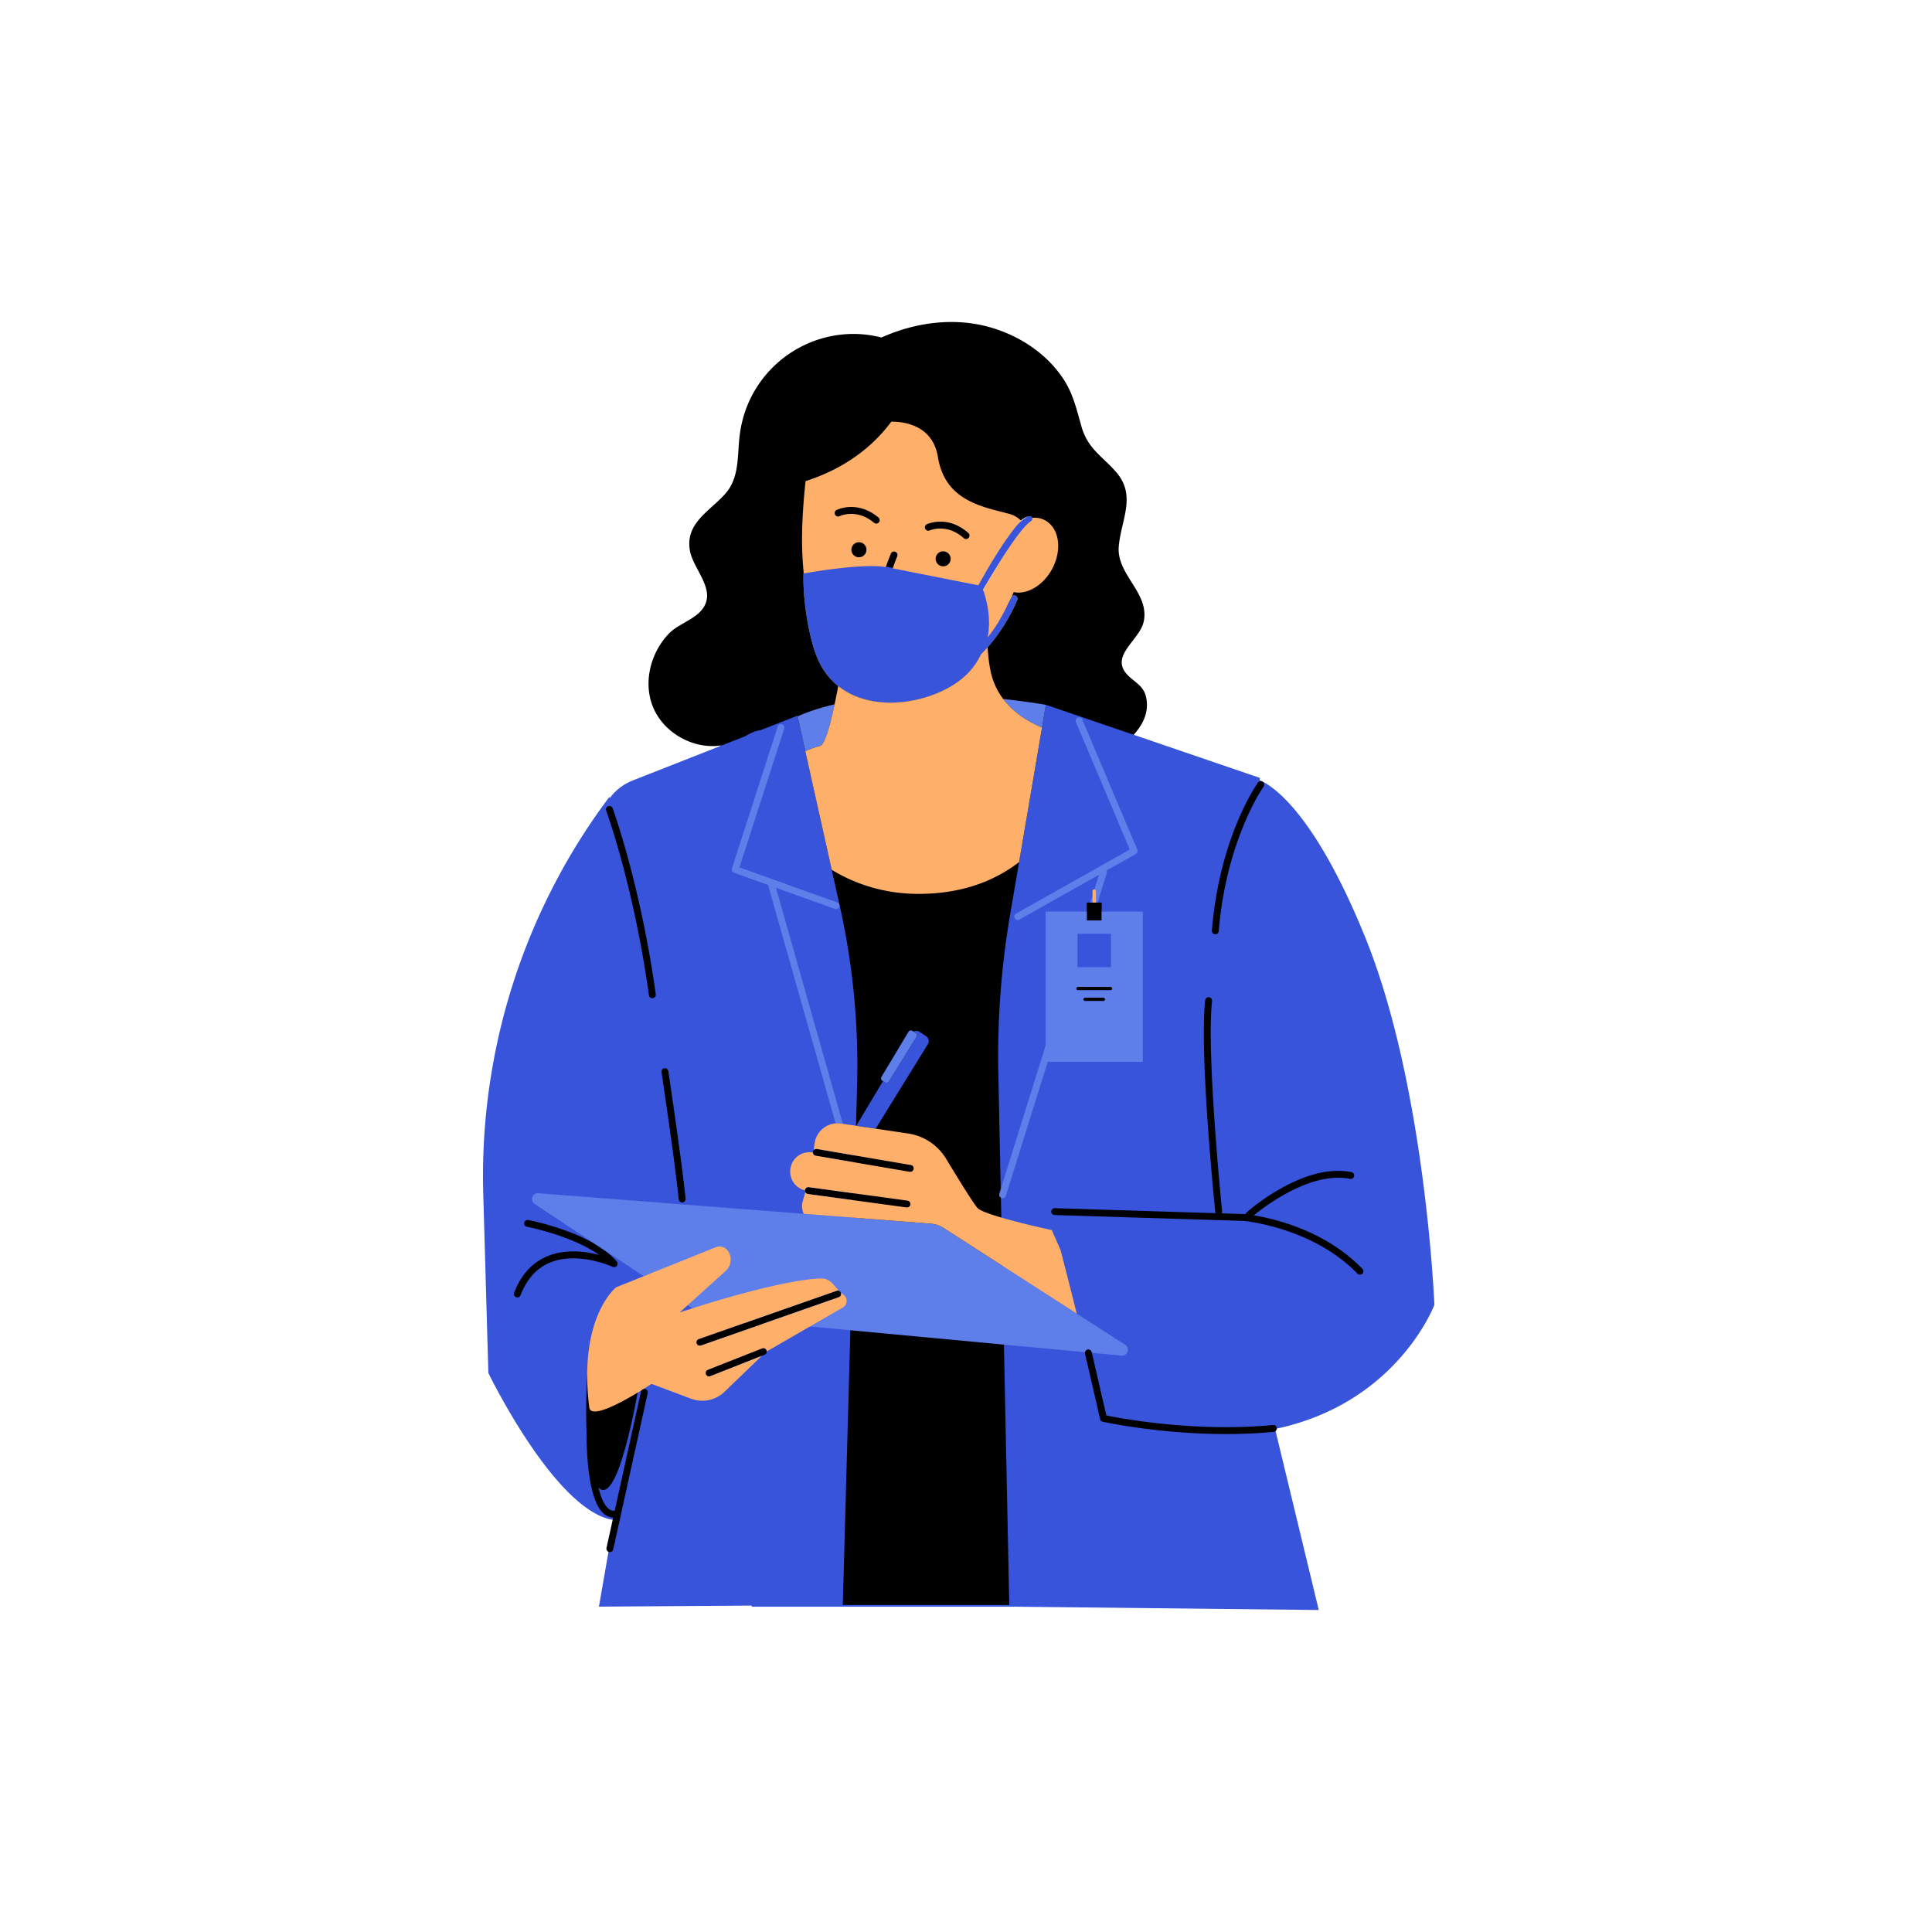 <svg xmlns="http://www.w3.org/2000/svg" fill="none" viewBox="0 0 120 120"><path fill="#3754DB" d="M89.092 81.049s-.549-13.625-4.31-22.865c-3.196-7.855-5.827-9.43-6.542-9.723l.014-.144-7.829-2.675-5.856-3.626c-5.1 2.41-10.195 2.75-15.285.997l-4.601 3.346-5.388 2.12a3.234 3.234 0 0 0-1.425 1.097l-.017-.084a39.24 39.24 0 0 0-7.837 24.661l.317 11.124s4.178 8.64 7.804 9.138l-.936 5.376 9.486-.066-.002.07h16.388L81.91 100l-2.713-11.244c7.6-1.58 9.894-7.707 9.894-7.707zm-38.429-40.44c-.497-1.373-.819-3.638-.75-5.058 0 0 3.367-2.05 4.867-1.774 3.297.61 5.539 1.383 6.148 1.511.666-1.142 2.023-2.647 2.884-3.202a.214.214 0 0 1 .295.064.212.212 0 0 1-.064.294c-.74.478-2.218 2.866-2.978 4.176.162.518.778.883.516 2.17 1.016-1.255 1.196-1.662 1.204-1.68a.215.215 0 0 1 .278-.12.216.216 0 0 1 .12.278c-.035.088-.757 1.888-2.255 3.379-.352.755-.96 1.48-1.969 2.045-2.61 1.464-6.972 1.57-8.296-2.084z"/><path fill="#000" d="M84.624 78.812c-2.287-2.367-5.432-3.11-6.746-3.324.7-.575 3.54-2.747 5.976-2.268a.215.215 0 0 0 .251-.169.215.215 0 0 0-.169-.251c-2.995-.587-6.36 2.378-6.503 2.504a.213.213 0 0 0-.066.113l-.099-.01-1.389-.044a.216.216 0 0 0 .028-.13c-.008-.097-.986-9.726-.626-13.059a.213.213 0 1 0-.425-.046c-.364 3.378.586 12.751.627 13.148.003.028.01.053.022.077l-9.988-.312a.21.21 0 0 0-.22.207.215.215 0 0 0 .207.22l11.74.365c.042.003 4.29.395 7.071 3.276a.214.214 0 1 0 .309-.297zM69.08 61.402a.106.106 0 0 0-.108-.107h-2.017a.107.107 0 0 0-.108.106c0 .059.049.107.108.107h2.017c.06 0 .108-.048.108-.107zM64.107 32.15c-.064-.1-.183-.1-.295-.064-.926.301-2.394 3.08-3.06 4.222-.608-.128-2.494-.513-5.793-1.123-1.5-.277-5.045.366-5.045.366-.07 1.42.252 3.685.75 5.057 1.323 3.654 5.685 3.548 8.295 2.084 1.008-.566 1.617-1.29 1.97-2.045 1.497-1.49 2.219-3.291 2.254-3.38a.216.216 0 0 0-.12-.277.215.215 0 0 0-.278.12c-.007.018-.085.494-1.101 1.748.262-1.286-.13-1.712-.29-2.23.757-1.312 1.91-3.706 2.649-4.184a.212.212 0 0 0 .064-.294zm-8.894 35.017a.173.173 0 0 1-.232.06l-.137-.077-1.662 2.777 1.207.177 3.246-5.254a.359.359 0 0 0-.106-.485l-.416-.276a.357.357 0 0 0-.37-.013l.13.087c.077.051.1.155.05.235l-1.71 2.769zm15.2-21.528l-5.452-1.864-.323 1.896-1.897 11.136c-.556 3.26-.801 6.565-.732 9.872l.679 33.008h-10.34l.693-25.135-2.864-.39a.215.215 0 0 1 .058-.425l2.818.384.053-1.92-2.44-.417a.213.213 0 1 1 .072-.42l2.38.407.117-4.31a45.6 45.6 0 0 0-1.079-11.215l-1.743-7.82-.886-3.971-2.284.897a1.946 1.946 0 0 0-.647.208 5.33 5.33 0 0 0-.326.176l-1.41.553c-.439.075-.888.067-1.334-.018-1.397-.272-2.652-1.282-3.076-2.66-.452-1.476.037-3.152 1.092-4.252.713-.742 2.114-.983 2.35-2.1.208-.979-.855-2.074-1.034-3.028-.33-1.747 1.237-2.471 2.212-3.588.856-.984.724-2.31.864-3.52.09-.8.298-1.565.642-2.293 1.474-3.113 4.94-4.706 8.173-3.866 2.154-.965 4.59-1.275 6.837-.61 1.804.535 3.475 1.649 4.501 3.243.587.91.801 1.91 1.098 2.933.39 1.345 1.276 1.804 2.13 2.778 1.294 1.48.32 2.959.174 4.628-.155 1.767 1.955 2.907 1.542 4.7-.273 1.185-2.254 2.172-.876 3.404.53.473.96.661 1.064 1.446.112.845-.263 1.552-.805 2.153zM79.07 88.51c-4.859.468-9.52-.423-10.354-.593l-.908-3.94a.214.214 0 0 0-.417.096l.94 4.073a.21.21 0 0 0 .16.159c.043.01 3.476.767 7.668.767.955 0 1.95-.04 2.952-.135a.214.214 0 0 0 .191-.234.21.21 0 0 0-.232-.193zM67.395 61.967a.108.108 0 0 0-.107.106c0 .059.048.107.107.107h1.14a.108.108 0 0 0 .106-.107.108.108 0 0 0-.107-.106h-1.139zm.106-5.907v1.114h.927V56.06h-.927zm-29.19 22.561a.215.215 0 0 0-.008-.269c-1.546-1.81-5.342-2.545-5.502-2.576a.214.214 0 0 0-.08.42c.033.006 2.784.538 4.49 1.749-.84-.22-2.069-.383-3.19.072-.956.387-1.657 1.154-2.086 2.278a.212.212 0 0 0 .199.29.214.214 0 0 0 .2-.137c.385-1.008 1.006-1.693 1.845-2.034 1.73-.703 3.85.261 3.871.272.092.04.2.014.26-.065zm13.653 1.55l-8.567 3a.213.213 0 1 0 .143.403l8.565-3.001a.213.213 0 1 0-.141-.403zm-11.897 6.1a.213.213 0 0 0-.254.161l-1.633 7.406c-.013-.002-.025-.003-.038-.003-.156 0-.293-.065-.422-.2-.24-.25-.416-.697-.544-1.233.041.04.084.073.13.099 1.237.678 2.426-6.723 2.426-6.723l-3.263-.34s-.11 1.763-.037 3.535c0 1.32.108 4.05.98 4.957a1 1 0 0 0 .674.331l-.415 1.881a.213.213 0 0 0 .209.26.213.213 0 0 0 .209-.167l2.141-9.71a.215.215 0 0 0-.163-.254zm35.402-28.24a.214.214 0 0 0 .23-.195c.46-5.661 2.758-8.945 2.782-8.977a.216.216 0 0 0-.05-.298.215.215 0 0 0-.299.05c-.097.136-2.39 3.403-2.86 9.19-.008.118.08.221.197.23zM37.78 50.074a.215.215 0 0 0-.128.274c.018.047 1.727 4.754 2.654 11.468a.21.21 0 0 0 .21.183l.03-.001a.214.214 0 0 0 .184-.241c-.934-6.758-2.659-11.508-2.677-11.555a.213.213 0 0 0-.273-.128zm9.553 33.675l-3.369 1.331a.213.213 0 1 0 .158.397l3.368-1.332a.213.213 0 1 0-.157-.396zM41.51 66.53c.01.058.84 5.592 1.073 7.92a.214.214 0 0 1-.19.234l-.023.001a.215.215 0 0 1-.213-.192c-.23-2.316-1.06-7.842-1.068-7.898a.214.214 0 0 1 .179-.244.216.216 0 0 1 .242.18z"/><path fill="#5E7EEA" d="M69.081 61.401a.106.106 0 0 0-.107-.106h-2.018a.107.107 0 0 0-.107.106c0 .059.048.107.107.107h2.018c.06 0 .107-.048.107-.107zm-.44.672a.108.108 0 0 0-.107-.106h-1.139a.108.108 0 0 0-.107.106c0 .058.049.107.107.107h1.14a.108.108 0 0 0 .107-.107zm-1.713-1.998h2.075V58h-2.075v2.075zm4.056-3.458v9.337h-5.908l-2.601 8.321a.21.21 0 0 1-.203.149.243.243 0 0 1-.064-.01c-.015-.005-.027-.014-.04-.021a.21.21 0 0 1-.1-.246l.088-.283 2.79-8.921v-8.326H67.5v.557h.927v-.557h2.556zM45.59 54.21l2.116.758 4.195 14.808c.128-.01.258-.006.39.02l.062.008L48.2 55.145l3.658 1.308a.213.213 0 1 0 .144-.402l-6.073-2.175 2.783-8.625a.212.212 0 0 0-.137-.27.214.214 0 0 0-.269.14l-2.847 8.821a.212.212 0 0 0 .131.267zm24.296 29.316l-3.008-1.935-8.258-5.313a1.733 1.733 0 0 0-.81-.273l-7.892-.613-7.504-.582-8.974-.697c-.376-.03-.546.462-.23.67l3.956 2.62c.078.05.156.1.23.152l2.587 1.712.202-.08 2.623 1.798-.097.087.29.192.147-.047 1.259.865 1.82.098 5.737-2.009a.213.213 0 0 1 .273.13.215.215 0 0 1-.132.273l-4.76 1.668 3.257.176 2.216.207 9.536.892 5.035.47a.214.214 0 0 1 .419-.01l.01.05 1.836.172c.382.036.556-.466.232-.673zM54.81 67.13l.035.02.137.077c.081.045.184.019.232-.06l1.711-2.77a.173.173 0 0 0-.05-.235l-.13-.086-.073-.047a.173.173 0 0 0-.244.056l-1.681 2.805a.174.174 0 0 0 .063.24zm-3.87-20.796c.271-.072.589-1.123.9-2.588-1.16.272-1.912.572-2.301.752l.482 2.165c.271-.13.576-.24.918-.329zm16.92 9.293l-.136.433h.135v-.433zM64.72 45.189l.24-1.414c-.93-.151-1.81-.269-2.65-.361.639.846 1.537 1.406 2.41 1.775zm2.107-.338a.214.214 0 0 1 .113-.28.216.216 0 0 1 .28.114l3.422 8.09c.043.1.002.217-.092.27l-1.82 1.024c.024.048.03.104.014.159l-.574 1.832h-.098v-.711a.106.106 0 0 0-.096-.104l.285-.912-4.945 2.784a.212.212 0 0 1-.29-.08.212.212 0 0 1 .08-.292l7.067-3.978-3.346-7.916z"/><path fill="#FEB06A" d="M67.978 55.245c-.005 0-.008-.003-.012-.003a.107.107 0 0 0-.108.107v.711h.215v-.711a.106.106 0 0 0-.095-.104zm-15.75 25.041l.01.015a.215.215 0 0 1-.133.272l-8.565 3a.213.213 0 0 1-.143-.403l8.567-3a.202.202 0 0 1 .138.001l-.383-.439a.951.951 0 0 0-.765-.326c-2.19.092-6.249 1.315-7.953 1.857-.227.072-.41.133-.544.175l-.241.081.261-.237.234-.211 2.36-2.13a.944.944 0 0 0 .12-1.27.62.62 0 0 0-.727-.204l-4.48 1.8-1.711.687s-1.805 1.408-1.802 5.483c0 .601.038 1.26.13 1.981.089.715 1.894-.251 3.006-.92.088-.054.174-.106.253-.156a.21.21 0 0 1 .115-.07c.298-.187.49-.316.49-.316l1.325.495 1.137.427c.714.266 1.518.1 2.068-.428l2.324-2.237-3.197 1.264a.214.214 0 0 1-.278-.12.213.213 0 0 1 .12-.277l3.37-1.331c.11-.044.233.01.277.119.01.025.013.048.013.073l2.685-1.55 2.042-1.179a.474.474 0 0 0 .06-.779l-.182-.147zm13.1-3.883s-1.78-.382-3.135-.779c-.709-.207-1.3-.417-1.462-.579-.236-.235-1.235-1.859-1.965-3.068a3.334 3.334 0 0 0-2.364-1.574l-2.013-.299-1.207-.177-.014-.004-.815-.12-.061-.009a1.442 1.442 0 0 0-1.697 1.234l-.054.41a.21.21 0 0 1 .197-.074l5.798.992a.214.214 0 1 1-.035.425.153.153 0 0 1-.037-.005l-5.798-.992a.21.21 0 0 1-.173-.198l-.01-.003a1.196 1.196 0 0 0-1.394 1.033l-.002.016a1.194 1.194 0 0 0 .91 1.302l-.002-.013a.215.215 0 0 1 .24-.184l6.138.837a.214.214 0 0 1-.03.424l-.027-.001-6.139-.835a.21.21 0 0 1-.156-.113l-.159.554c-.077.269-.051.547.056.788l7.892.612c.288.022.568.117.81.274l8.258 5.313c-.364-1.461-.72-2.849-1.004-3.942l-.546-1.245zM51.66 54.023l-1.641-7.36c.272-.13.576-.24.918-.329.272-.072.59-1.123.901-2.588.077-.356.151-.736.227-1.135 1.904 1.522 4.905 1.197 6.894.081 1.008-.566 1.616-1.29 1.969-2.045.145-.146.282-.293.413-.443.046.692.128 1.308.26 1.78.154.551.401 1.023.709 1.43.639.846 1.537 1.406 2.41 1.775l-1.423 8.357c-1.506 1.158-3.53 1.975-6.249 1.975-2.082 0-3.931-.6-5.388-1.498zM65.35 35.34c-.424.784-1.103 1.305-1.77 1.434a1.533 1.533 0 0 1-.614.004c-.037.083-.076.163-.114.246-.004.009-.011.014-.014.023l-.026.062c-.254.54-.529 1.067-.824 1.572a10.92 10.92 0 0 1-.642.912c.244-1.29-.112-2.45-.28-2.966.19-.338.472-.797.731-1.226.753-1.249 1.695-2.673 2.24-3.035a.209.209 0 0 0 .09-.205c.276-.02.543.028.784.157.152.08.28.191.393.319.532.617.576 1.712.045 2.703zm-5.186-1.932a.216.216 0 0 1-.303.018c-1.047-.935-2.069-.498-2.113-.48a.215.215 0 0 1-.282-.106.213.213 0 0 1 .106-.283c.053-.023 1.312-.576 2.575.55.088.08.095.213.017.301zm-1.12 1.35a.466.466 0 1 1-.927-.098.466.466 0 0 1 .927.098zm-4.456-2.312a.214.214 0 0 1-.301.026c-1.084-.912-2.116-.423-2.127-.417a.214.214 0 1 1-.188-.384c.053-.025 1.295-.614 2.59.474.091.076.101.21.026.3zm-.774 1.75a.467.467 0 1 1-.929-.1.467.467 0 0 1 .929.1zm8.863-2.28c-1.676-.449-3.978-.808-4.423-3.534-.32-1.947-2.036-2.193-2.893-2.193-1.588 2.148-3.746 3.193-5.326 3.694-.176 1.684-.329 3.718-.11 5.737.644-.119 3.73-.629 5.063-.4l.028.005c.09-.248.193-.523.315-.833a.214.214 0 0 1 .398.158c-.097.243-.193.497-.282.75-.01-.002 4.738.939 5.321 1.052.247-.436.644-1.156 1.056-1.81.515-.824 1.093-1.669 1.575-2.176a.277.277 0 0 0 .02-.022 1.609 1.609 0 0 0-.742-.429z"/></svg>